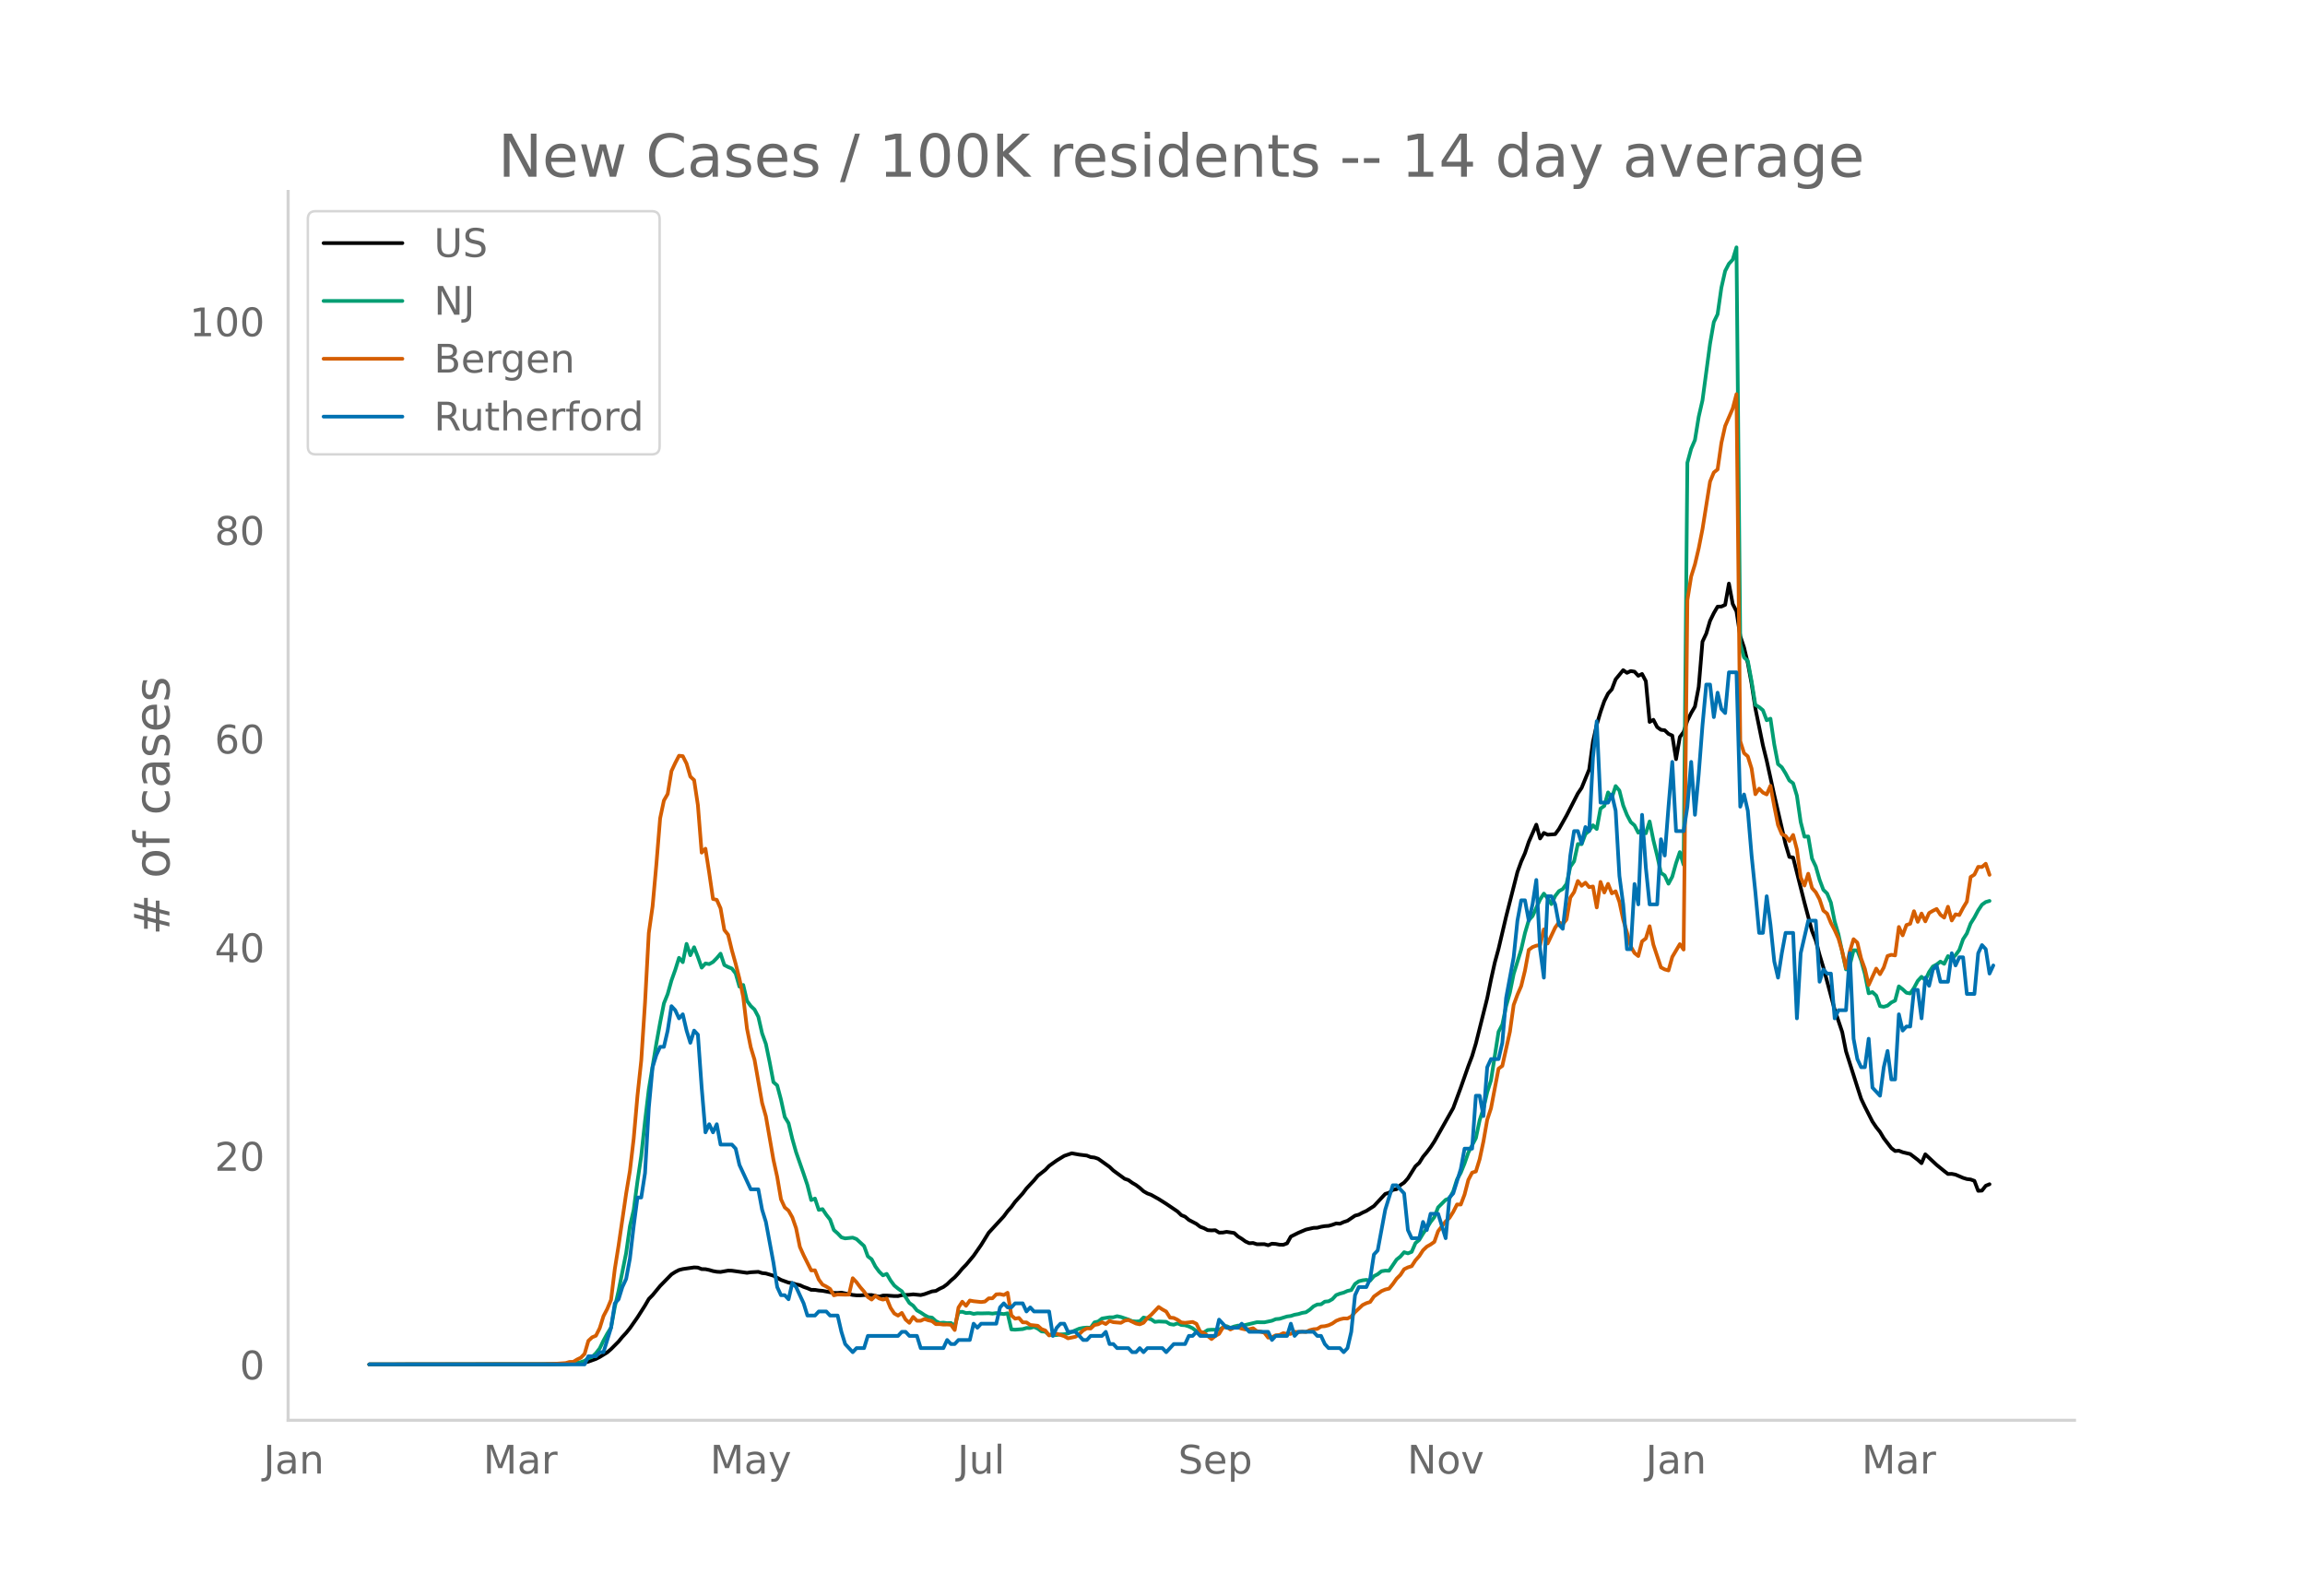 <svg height="864" viewBox="0 0 936 648" width="1248" xmlns="http://www.w3.org/2000/svg" xmlns:xlink="http://www.w3.org/1999/xlink"><defs><style>*{stroke-linecap:butt;stroke-linejoin:round}</style></defs><g id="figure_1"><path d="M0 648h936V0H0z" style="fill:#fff" id="patch_1"/><g id="axes_1"><path d="M117 576.72h725.4V77.76H117z" style="fill:none" id="patch_2"/><path clip-path="url(#p69071954e2)" d="m149.973 554.039 73.613-.064 9.202-.259 3.067-.209 1.534-.222 1.533-.366 3.068-1.1 1.533-.778 3.067-1.88 1.534-1.326 3.067-3.076 1.534-1.88 1.534-1.643 1.533-1.895 3.067-4.388 3.068-4.828 1.533-2.635 1.534-1.574 3.067-3.723 4.6-4.705 1.535-.982 1.533-.795 1.534-.396 4.6-.662 1.534.074 1.534.618 1.533.026 1.534.325 1.534.444 1.533.276 1.534.085 3.067-.55 1.534.038 6.134.862 1.534-.227 3.067-.173 1.534.5 1.533.167 3.068.887 3.067 1.718 3.067 1.105 1.534.217 1.533.499 1.534.313 1.533.713 1.534.536 1.534.657 1.533.012 1.534.252 1.534.133 4.6.847 1.534.026 1.534-.136 4.6.945 1.534.156 1.534.024 1.533-.149 3.068.01 3.067.664 1.533-.452 1.534-.023 3.067.213 1.534.008 1.533-.379 3.068-.15 1.533-.179 3.068.303 1.533-.378 3.067-1.116 1.534-.196 1.534-.877 1.533-.715 1.534-1.13 1.533-1.5 1.534-1.302 1.534-1.657 1.533-1.847 1.534-1.564 3.067-3.665 3.067-4.41 3.068-4.96 6.134-6.66 1.534-2.072 1.533-1.725 1.534-2.093 3.067-3.385 1.534-2.034 3.067-3.28 1.534-1.856 3.067-2.417 1.533-1.614 3.068-2.19 3.067-1.881 3.067-1.047 3.067.55 3.068.374 1.533.621 1.534.17 1.533.518 4.601 3.283 1.534 1.476 4.6 3.356 1.534.528 1.534 1.107 1.534.9 1.533 1.153 1.534 1.372 1.533.886 1.534.561 3.067 1.717 3.068 1.938 4.6 3.118 1.534 1.489 1.534.624 1.533 1.307 3.067 1.605 1.534 1.19 1.534.566 1.533.802 1.534.096 1.534-.075 1.533.974 1.534-.034 1.533-.283 3.068.47 1.533 1.405 1.534.945 1.533 1.105 1.534.696 1.534-.093 1.533.508 3.068-.03 1.533.446 1.534-.629 1.533.1 1.534.297 1.534.04 1.533-.586 1.534-2.745 3.067-1.537 3.067-1.305 3.068-.696 1.533-.043 1.534-.413 1.533-.258 1.534-.102 1.534-.432 1.533-.55 1.534.119 1.533-.688 1.534-.505 3.067-2.088 1.534-.403 1.534-.826 1.533-.69 3.067-1.968 4.601-4.943 1.534-.459 1.533-1.182 1.534-.279 1.534-1.635 1.533-1.034 1.534-1.728 3.067-4.91 1.534-1.377 1.533-2.454 1.534-1.843 1.534-2.031 1.533-2.333 7.668-13.603 3.068-8.302 3.067-8.746 1.533-4.03 1.534-5.144 4.6-18.378 1.534-7.525 1.534-6.898 1.534-5.623 3.067-13.07 4.6-18.109 1.534-4.242 1.534-3.45 1.534-4.544 3.067-7 1.533 5.6 1.534-2.249 1.534.727 3.067-.227 1.534-2.085 3.067-5.456 4.6-8.989 1.534-2.264 3.067-7.47 1.534-11.278 1.534-6.885 1.533-5.188 1.534-4.412 1.534-3.068 1.533-1.725 1.534-4.041 3.067-3.734 1.534 1.084 1.533-.723 1.534.247 1.533 1.68 1.534-.742 1.534 2.92 1.533 16.556 1.534-.869 1.534 2.962 1.533 1.112 1.534.173 1.533 1.477 1.534.681 1.534 9.585 1.533-8.985 1.534-2.03 1.533-4.642 1.534-3.076 1.534-2.6 1.533-7.999 1.534-18.41 1.534-3.248 1.533-5.182 1.534-3.131 1.533-2.638 1.534-.03 1.534-.698 1.533-8.636 1.534 8.274 1.533 2.989 1.534 10.08 1.534 4.606 1.533 6.36 1.534 8.311 1.534 10.04 3.067 15.026 1.533 6.204 3.068 13.99 4.6 19.948 1.534 5.167 1.534.254 4.6 18.292 3.068 11.534 1.533 3.888 1.534 5.8 1.534 5.084 4.6 17.188 3.068 9.105 1.533 7.789 4.601 14.506 1.534 4.752 1.533 3.251 3.068 6.036 1.533 2.276 1.534 1.916 1.533 2.568 3.068 3.998 1.533 1.191 1.534-.12 1.534.61 3.067.734 3.067 2.344 1.534 1.37 1.533-3.6 4.601 4.303 3.067 2.494 1.534 1.189 1.534-.043 1.533.309 3.067 1.316 1.534.474 1.534.181 1.533.562 1.534 4.044 1.533-.086 1.534-1.967 1.534-.627h0" style="fill:none;stroke:#000;stroke-linecap:round;stroke-width:1.5" id="line2d_1"/><path clip-path="url(#p69071954e2)" d="m149.973 554.04 78.214-.099 4.6-.235 3.068-.579 1.534-.538 1.533-1.046 1.534-.542 1.534-1.498 1.533-1.963 1.534-3.15 1.533-2.818 1.534-2.449 1.534-8.407 1.533-6.568 3.068-15.373 1.533-10.806 1.534-6.704 1.533-11.582 1.534-10.311 1.534-14.117 1.533-12.907 3.067-18.592 1.534-8.5 1.534-7.814 1.533-3.801 1.534-5.492 1.534-4.306 1.533-4.895 1.534 1.758 1.533-7.426 1.534 4.609 1.534-3.243 1.533 3.934 1.534 4.347 1.533-1.703 1.534.272 1.534-.868 1.533-1.557 1.534-1.82 1.534 4.613 1.533.804 1.534.627 1.533 1.99 1.534 5.354 1.534-.688 1.533 6.47 1.534 2.084 1.533 1.451 1.534 2.91 1.534 6.744 1.533 4.282 1.534 7.43 1.534 8.104 1.533 1.321 1.534 5.778 1.533 7.044 1.534 2.51 1.534 6.371 1.533 5.42 3.067 8.792 1.534 4.575 1.534 6.07 1.533-.613 1.534 4.599 1.534-.304 1.533 2.29 1.534 1.948 1.533 4.245 1.534 1.352 1.534 1.618 1.533.43 3.067-.307 1.534.586 3.067 2.82 1.534 4.197 1.534 1.182 1.533 2.94 1.534 2.081 1.533 1.502 1.534-.586 1.534 2.654 1.533 2.061 1.534 1.27 1.533 1.07 3.068 4.763 1.533 1.1 1.534 1.91 1.534.856 1.533 1.035 1.534.838 1.533.198 1.534 1.42 1.534.747 1.533-.126 1.534.204 1.533-.068 1.534 1.335 1.534-5.75 1.533-.136 1.534.518 1.534-.113 1.533.45 1.534-.245 1.533.054 3.068-.078 1.533.16 1.534-.208 3.067.395 1.534-.32 1.533 6.564 1.534.102 3.067-.245 1.534-.456 1.533.006 1.534-.439 1.534.705 1.533 1.145 1.534.095 1.533 1.363 1.534.099 1.534-.09 1.533-.282 1.534-.037 1.534-.34 4.6-1.953 1.534-.306 1.534-.123 1.533.065 1.534-2.18 1.533-.362 1.534-1.199 3.067-.5h1.534l1.534-.45 1.533.334 3.067 1.042 1.534.65 1.534.134 1.533-.079 1.534-1.54 3.067.72 1.534 1.049 1.533-.164 3.068.14 1.533.933 1.534.239 1.533-.549 1.534.668 1.534.112 1.533.484 1.534.725 1.533 1.19 1.534.722 1.534-.242 1.533-.947 1.534-.126 3.067.04 1.534-.947 1.533-.541 1.534.695 1.534-.555 1.533-.365 1.534.085 3.067-.715 3.067-.736 3.068.03 3.067-.64 1.533-.65 1.534-.13 3.067-.947 1.534-.204 1.533-.508 1.534-.269 1.534-.477 1.533-.252 1.534-1.025 1.534-1.366 1.533-.767 1.534-.068 1.533-1.083 1.534-.153 1.534-.862 1.533-1.656 1.534-.59 1.533-.404 1.534-.692 1.534-.344 1.533-2.5 1.534-1.08 1.534-.389 1.533-.18 1.534.306 1.533-1.812 1.534-.787 1.534-1.216 1.533-.238 1.534.044 3.067-4.53 1.534-1.223 1.533-1.775 1.534.463 1.534-.613 1.533-3.56 1.534-1.288 1.533-2.544 1.534-2.245 1.534-2.49 1.533-1.973 1.534-3.972 3.067-3.055 1.534-.6 1.533-2.847 1.534-4.814 1.534-2.725 1.533-3.802 1.534-4.404 3.067-5.88 1.534-7.256 1.533-4.752 1.534-6.615 1.533-4.84 3.068-19.707 1.533-2.899 1.534-7.501 1.534-5.488 1.533-7.562 3.067-9.988 1.534-6.66 1.534-5.188 1.533-1.696 3.067-6.728 1.534-2.378 1.534 1.877 1.533 2.381 1.534-3.307 1.534-1.976 1.533-.848 1.534-2.082 1.533-6.939 1.534-2.231 1.534-7.024 1.533.061 1.534-4.091 1.533-1.376 1.534-2.204 1.534 1.516 1.533-8.305 1.534-1.073 1.534-5.478 1.533 2.18 1.534-4.762 1.533 1.833 1.534 6.019 1.534 3.86 1.533 2.912 1.534 1.335 1.533 2.974 1.534-1.179 1.534 1.418 1.533-4.804 1.534 7.634 1.534 6.248 1.533 6.997 1.534 1.052 1.533 3.349 1.534-2.865 1.534-5.467 1.533-4.497 1.534 5.127 1.533-163.242 1.534-5.658 1.534-3.553 1.533-9.453 1.534-6.68 3.067-22.953 1.534-8.833 1.533-3.165 1.534-10.764 1.534-6.8 1.533-2.943 1.534-1.662 1.533-4.994 1.534 160.919 1.534 5.576 1.533 1.407 1.534 8.281 1.534 9.61 1.533.896 1.534 1.274 1.533 4.067 1.534-.647 1.534 10.45 1.533 7.993 1.534 1.29 1.533 2.47 1.534 2.889 1.534 1.151 1.533 5.032 1.534 10.655 1.534 5.992 1.533-.095 1.534 8.986 1.533 3.202 1.534 5.39 1.534 4.084 1.533 1.498 1.534 3.714 1.533 7.678 1.534 5.167 3.067 14.274 1.534-1.646 1.534-6.125 1.533.045 1.534 4.026 1.533 5.56 1.534 7.838 1.534-.487 1.533 1.427 1.534 4.265 1.533.276 1.534-.467 1.534-1.288 1.533-.756 1.534-5.78 1.534 1.171 1.533 1.424 1.534.283 1.533-2.221 1.534-2.875 1.534-1.666 1.533 1.352 1.534-3.297 1.533-2.238 1.534-.814 1.534-1.182 1.533.913 1.534-3.134 1.534 1.09 1.533-1.458 1.534-2.116 1.533-4.357 1.534-2.364 1.534-4.043 1.533-2.446 1.534-2.875 1.533-2.306 1.534-1.094 1.534-.443h0" style="fill:none;stroke:#009e73;stroke-linecap:round;stroke-width:1.5" id="line2d_2"/><path clip-path="url(#p69071954e2)" d="m149.973 554.04 70.546-.097 4.6-.13 4.602-.325 1.533-.454 1.534-.033 1.534-.94 1.533-.747 1.534-1.558 1.533-5.29 1.534-1.429 1.534-.649 1.533-3.051 1.534-4.9 1.533-2.922 1.534-3.7 1.534-12.496 1.533-9.575 3.068-21.064 1.533-9.218 1.534-13.113 1.533-17.397 1.534-14.313 1.534-23.434 1.533-28.367 1.534-10.776 1.533-16.975 1.534-18.792 1.534-7.238 1.533-2.662 1.534-9.282 1.534-3.278 1.533-2.954 1.534.162 1.533 3.019 1.534 5.29 1.534 1.428 1.533 10.16 1.534 19.279 1.533-1.59 1.534 9.834 1.534 10.58 1.533.358 1.534 3.44 1.534 8.796 1.533 1.915 1.534 6.329 1.533 5.485 1.534 6.07 1.534 7.367 1.533 12.886 1.534 7.595 1.533 5.063 3.068 17.527 1.533 5.42 3.068 17.656 1.533 6.946 1.534 9.088 1.533 3.31 1.534 1.299 1.534 2.726 1.533 4.415 1.534 7.594 1.533 3.408 3.068 6.135 1.533-.033 1.534 3.733 1.534 2.077 1.533.779 1.534.974 1.533 2.596 1.534-.357 3.067.098 1.534-.033 1.533-6.653 1.534 1.622 1.534 2.045 1.533 1.753 1.534 2.207 1.534 1.038 1.533-1.525 1.534 1.071 1.533.487 1.534-.454 1.534 3.765 1.533 2.304 1.534.876 1.533-1.103 1.534 2.694 1.534 1.33 1.533-2.401 1.534 1.558h1.534l1.533-.714 1.534.519 1.533.357 1.534 1.2h1.534l1.533.195 1.534-.032 1.533.097 1.534 2.143 1.534-9.12 1.533-2.37 1.534 1.655 1.534-2.142 1.533.292 3.067.325 1.534-.195 1.534-1.298 1.533-.033 1.534-1.59 1.533-.098 1.534.357 1.534-.908 1.533 9.185 1.534 1.33 1.534-.291 1.533 1.785 1.534.032 1.533 1.039 3.068.324 1.533 1.364 1.534.551 1.533 2.013 1.534-.78 1.534.098 3.067.974 1.534.876 3.067-.65 1.533-1.103 1.534-1.46 1.534-.844 1.533.065 1.534-1.428 1.533-.292 1.534-.844 1.534.746 1.533-1.266 1.534.52 3.067.26 1.534-.877 1.533-.292 3.068 1.46 1.533.325 1.534-.649 1.533-1.883 1.534-1.298 3.067-3.213 1.534 1.006 1.534.844 1.533 2.467 1.534.13 1.533.746L479.7 537l1.534.162 3.067-.357 1.533.747 1.534 3.18 1.534.52 3.067 2.5 1.534-1.267 1.533-.844 1.534-2.564 1.533-.227 1.534 1.006 1.534-.746 1.533-.065 1.534.487 1.533.324 1.534-.13 1.534-.357 1.533 1.169 1.534.195 1.534.454 1.533 1.98 1.534-.162 1.533-.78 1.534-.13 1.534-.746 1.533.325 1.534-.033 1.533-.843 1.534.13 1.534-.195 1.533.13 1.534-.715 1.534-.389 1.533-.13 1.534-.974 1.533-.13 1.534-.389 1.534-.714 1.533-1.071 1.534-.617 1.533-.357 1.534.033 1.534-.812 1.533-1.785 3.068-2.888 1.533-.747 1.534-.487 1.533-2.207 3.068-2.207 1.533-.65 1.534-.356 1.533-1.85 1.534-2.175 1.534-1.525 1.533-2.337 1.534-.747 1.534-.486 1.533-2.37 1.534-1.72 1.533-2.37 1.534-1.46 1.534-.876 1.533-1.071 1.534-4.35 3.067-3.96 1.534-1.427 1.533-2.435 1.534-3.018 1.534.032 1.533-4.057 1.534-5.94 1.533-2.953 1.534-.487 1.534-4.998 1.533-7.206 1.534-8.795 1.533-4.642 3.068-16.098 1.533-1.136 3.068-13.795 1.533-10.938 1.534-4.154 1.533-3.538 1.534-6.296 1.534-8.374 1.533-1.136 1.534-.584 1.533-.26 1.534-6.362 1.534 5.745 3.067-6.491 1.534-2.11 1.533.747 1.534-1.883 1.533-8.893 1.534-2.24 1.534-4.511 1.533 1.947 1.534-1.266 1.533 1.818 1.534-.26 1.534 8.504 1.533-10.354 1.534 4.285 1.534-3.506 1.533 3.863 1.534-.844 1.533 4.317 1.534 7.173 1.534 5.193 1.533 5.68 1.534 2.694 1.533 1.233 1.534-5.972 1.534-1.169 1.533-4.966 1.534 7.498 3.067 9.218 1.534.811 1.533.422 1.534-5.485 3.067-5.193 1.534 2.207 1.533-141.902 1.534-9.607 1.534-4.9 1.533-6.525 1.534-7.79 3.067-19.311 1.534-3.7 1.533-1.233 1.534-10.744 1.534-6.88 3.067-7.109 1.533-5.842 1.534 140.928 1.534 4.836 1.533 1.33 1.534 4.934 1.534 10.419 1.533-2.24 1.534 1.59 1.533.747 1.534-3.505 1.534 8.276 1.533 7.66 1.534 3.7 1.533.714 1.534 2.045 1.534-2.434 1.533 5.874 1.534 11.393 1.534 3.278 1.533-4.804 1.534 5.81 1.533 1.72 1.534 2.857 1.534 4.576 1.533 1.233 1.534 3.798 1.533 2.888 1.534 3.408 1.534 5.258 1.533 6.784 1.534-6.719 1.534-5.03 1.533 1.395 1.534 6.427 1.533 4.251 1.534 6.524 3.067-6.653 1.534 2.272 1.533-2.727 1.534-4.674 1.534-.486 1.533.26 1.534-11.555 1.534 3.408 1.533-4.187 1.534-.52 1.533-5.095 1.534 4.316 1.534-3.375 1.533 3.18 1.534-3.375 1.533-.909 1.534-.746 1.534 2.337 1.533 1.168 1.534-4.414 1.534 5.583 1.533-2.5 1.534.293 1.533-2.922 1.534-2.531 1.534-9.997 1.533-.974 1.534-3.148 1.533.065 1.534-1.33 1.534 4.51h0" style="fill:none;stroke:#d55e00;stroke-linecap:round;stroke-width:1.5" id="line2d_3"/><path clip-path="url(#p69071954e2)" d="M149.973 554.04h87.416l1.533-3.306h3.068l1.533-1.653h1.534l3.067-9.919 1.534-9.918 1.533-1.653 1.534-4.96 1.534-3.306 1.533-8.265 1.534-13.225 1.533-11.571h1.534l1.534-9.919 1.533-26.45 1.534-16.53 1.533-4.96 1.534-3.305h1.534l1.533-6.613 1.534-9.918 1.534 1.653 1.533 3.306 1.534-1.653 1.533 6.612 1.534 4.96 1.534-4.96 1.533 1.653 1.534 21.49 1.533 18.184 1.534-3.306 1.534 3.306 1.533-3.306 1.534 8.266h4.6l1.534 1.653 1.534 6.612 4.6 9.918h3.068l1.534 8.266 1.533 4.96 3.068 16.53 1.533 9.918 1.534 3.307h1.533l1.534 1.653 1.534-6.613 1.533 1.653 3.067 6.613 1.534 4.959h3.067l1.534-1.653h3.067l1.534 1.653h3.067l1.534 6.612 1.533 4.96 3.067 3.306 1.534-1.653h3.067l1.534-4.96h12.269l1.533-1.653h1.534l1.534 1.653h3.067l1.534 4.96h9.201l1.534-3.306 1.533 1.653h1.534l1.534-1.653h4.6l1.534-6.613 1.534 1.653 1.533-1.653h6.135l1.533-6.612 1.534-1.653 1.534 1.653h1.533l1.534-1.653h3.067l1.534 3.306 1.533-1.653 1.534 1.653h6.134l1.534 9.918 1.534-3.306 1.533-1.653h1.534l1.534 3.306h3.067l3.067 3.307h1.534l1.533-1.654h4.601l1.534-1.653 1.533 4.96h1.534l1.534 1.653h4.6l1.534 1.653h1.534l1.533-1.653 1.534 1.653 1.533-1.653h6.135l1.534 1.653 3.067-3.306h4.6l1.534-3.307h1.534l1.533-1.653 1.534 1.653h6.135l1.533-6.612 3.067 3.306h4.601l1.534-1.653 3.067 3.306h7.668l1.534 3.307 1.533-1.654h4.601l1.534-4.959 1.533 4.96 1.534-1.654h6.135l1.533 1.653h1.534l1.533 3.307 1.534 1.653h4.6l1.534 1.653 1.534-1.653 1.534-6.613 1.533-14.877 1.534-3.307h3.067l1.534-3.306 1.533-9.918 1.534-1.653 3.067-16.531 3.067-9.919h1.534l3.067 3.307 1.534 14.877 1.534 3.306h3.067l1.533-6.612 1.534 3.306 1.534-6.612h3.067l3.067 9.918 1.534-16.53 1.533-1.653 3.068-9.919 1.533-8.265h3.067l1.534-21.49h1.534l1.533 8.265 1.534-19.837 1.533-3.306h3.068l1.533-6.612 1.534-18.184 3.067-16.531 1.534-14.878 1.533-8.265h1.534l1.534 8.265 1.533-6.612 1.534-9.919 1.533 28.103 1.534 11.571 1.534-33.061h1.533l1.534 3.306 1.534 8.265 1.533 1.653 1.534-13.224 1.533-16.531 1.534-9.919h1.534l1.533 4.96 1.534-6.613 1.533 1.653 1.534-29.755 1.534-14.878 1.533 33.062H653l1.533-3.306 1.534 6.612 1.533 26.45 1.534 11.57 1.534 18.185h1.533l1.534-26.45 1.533 8.266 1.534-36.368 1.534 21.49 1.533 14.878h3.068l1.533-26.45 1.534 6.613 1.533-19.837 1.534-18.184 1.534 28.102h3.067l1.533-9.918 1.534-18.184 1.534 21.49 1.533-16.53 1.534-19.838 1.534-16.53h1.533l1.534 13.224 1.533-9.918 1.534 6.612 1.534 1.653 1.533-16.53h3.067l1.534 54.55 1.534-4.958 1.533 6.612 1.534 18.184 1.534 14.878 1.533 16.53h1.534l1.533-14.877 1.534 11.571 1.534 14.878 1.533 6.612 1.534-9.918 1.533-8.266h3.068l1.533 34.715 1.534-26.45 3.067-13.224h3.067l1.534 24.796 1.534-4.959 1.533 1.653h1.534l1.533 18.184 1.534-3.306h3.067l1.534-23.143 1.534 34.714 1.533 8.266 1.534 3.306h1.533l1.534-11.572 1.534 19.837 3.067 3.307 1.533-11.572 1.534-6.612 1.534 11.571h1.533l1.534-26.449 1.534 6.612 1.533-1.653h1.534l1.533-14.877h1.534l1.534 11.571 1.533-16.53 1.534 3.305 1.533-6.612 1.534-1.653 1.534 6.612h3.067l1.534-11.571 1.533 4.959 1.534-3.306h1.533l1.534 14.878h3.067l1.534-16.531 1.533-3.306 1.534 1.653 1.534 9.918 1.533-3.306h0" style="fill:none;stroke:#0072b2;stroke-linecap:round;stroke-width:1.5" id="line2d_4"/><path d="M117 576.72V77.76" style="fill:none;stroke:#d3d3d3;stroke-linecap:square;stroke-linejoin:miter;stroke-width:1.25" id="patch_3"/><path d="M117 576.72h725.4" style="fill:none;stroke:#d3d3d3;stroke-linecap:square;stroke-linejoin:miter;stroke-width:1.25" id="patch_4"/><g id="matplotlib.axis_1"><g id="xtick_1"><g style="fill:#696969" transform="matrix(.16 0 0 -.16 106.968 598.378)" id="text_1"><defs><path d="M9.813 72.906h9.859V5.078q0-13.187-5-19.14-5-5.954-16.094-5.954h-3.75v8.297h3.078q6.531 0 9.219 3.672Q9.813-4.39 9.813 5.078z" id="DejaVuSans-74"/><path d="M34.281 27.484q-10.89 0-15.093-2.484-4.204-2.484-4.204-8.5 0-4.781 3.157-7.594 3.156-2.797 8.562-2.797 7.485 0 12 5.297 4.516 5.297 4.516 14.078v2zm17.922 3.72V0H43.22v8.297Q40.14 3.328 35.547.953q-4.594-2.375-11.234-2.375-8.391 0-13.36 4.719Q6 8.016 6 15.922q0 9.219 6.172 13.906 6.187 4.688 18.437 4.688h12.61v.89q0 6.203-4.078 9.594-4.078 3.39-11.453 3.39-4.688 0-9.141-1.124-4.438-1.125-8.531-3.375v8.312q4.921 1.906 9.562 2.844 4.64.953 9.031.953 11.875 0 17.735-6.156 5.86-6.14 5.86-18.64z" id="DejaVuSans-97"/><path d="M54.89 33.016V0h-8.984v32.719q0 7.765-3.031 11.61-3.031 3.858-9.078 3.858-7.281 0-11.484-4.64-4.204-4.625-4.204-12.64V0H9.08v54.688h9.03v-8.5q3.235 4.937 7.594 7.374Q30.078 56 35.797 56q9.422 0 14.25-5.828 4.844-5.828 4.844-17.156z" id="DejaVuSans-110"/></defs><use xlink:href="#DejaVuSans-74"/><use x="29.492" xlink:href="#DejaVuSans-97"/><use x="90.771" xlink:href="#DejaVuSans-110"/></g></g><g id="xtick_2"><g style="fill:#696969" transform="matrix(.16 0 0 -.16 196.224 598.378)" id="text_2"><defs><path d="M9.813 72.906h14.703l18.593-49.61 18.703 49.61h14.704V0H66.89v64.016l-18.797-50h-9.907l-18.796 50V0H9.813z" id="DejaVuSans-77"/><path d="M41.11 46.297q-1.516.875-3.297 1.281Q36.03 48 33.89 48q-7.625 0-11.703-4.953-4.079-4.953-4.079-14.234V0H9.08v54.688h9.03v-8.5q2.844 4.984 7.375 7.39Q30.031 56 36.531 56q.922 0 2.047-.125 1.125-.11 2.484-.36z" id="DejaVuSans-114"/></defs><use xlink:href="#DejaVuSans-77"/><use x="86.279" xlink:href="#DejaVuSans-97"/><use x="147.559" xlink:href="#DejaVuSans-114"/></g></g><g id="xtick_3"><g style="fill:#696969" transform="matrix(.16 0 0 -.16 288.328 598.378)" id="text_3"><defs><path d="M32.172-5.078q-3.797-9.766-7.422-12.735-3.61-2.984-9.656-2.984H7.906v7.516h5.282q3.703 0 5.75 1.765Q21-9.766 23.483-3.219l1.61 4.094-22.11 53.813H12.5l17.094-42.766 17.093 42.766h9.516z" id="DejaVuSans-121"/></defs><use xlink:href="#DejaVuSans-77"/><use x="86.279" xlink:href="#DejaVuSans-97"/><use x="147.559" xlink:href="#DejaVuSans-121"/></g></g><g id="xtick_4"><g style="fill:#696969" transform="matrix(.16 0 0 -.16 388.766 598.378)" id="text_4"><defs><path d="M8.5 21.578v33.11h8.984V21.922q0-7.766 3.016-11.656 3.031-3.875 9.094-3.875 7.265 0 11.484 4.64 4.234 4.64 4.234 12.656v31h8.985V0h-8.984v8.406Q42.047 3.422 37.718 1q-4.313-2.422-10.032-2.422-9.421 0-14.312 5.86Q8.5 10.296 8.5 21.578zM31.11 56z" id="DejaVuSans-117"/><path d="M9.422 75.984h8.984V0H9.422z" id="DejaVuSans-108"/></defs><use xlink:href="#DejaVuSans-74"/><use x="29.492" xlink:href="#DejaVuSans-117"/><use x="92.871" xlink:href="#DejaVuSans-108"/></g></g><g id="xtick_5"><g style="fill:#696969" transform="matrix(.16 0 0 -.16 478.423 598.378)" id="text_5"><defs><path d="M53.516 70.516V60.89q-5.61 2.687-10.594 4-4.984 1.328-9.625 1.328-8.047 0-12.422-3.125t-4.375-8.89q0-4.845 2.906-7.313 2.907-2.453 11.016-3.97l5.953-1.218q11.031-2.11 16.281-7.406 5.25-5.297 5.25-14.172 0-10.61-7.11-16.078-7.093-5.469-20.812-5.469-5.172 0-11.015 1.172Q13.14.922 6.89 3.219v10.156q6-3.36 11.765-5.078 5.766-1.703 11.328-1.703 8.438 0 13.032 3.312 4.593 3.328 4.593 9.485 0 5.359-3.297 8.39-3.296 3.032-10.812 4.547L27.484 33.5q-11.03 2.188-15.968 6.875-4.922 4.688-4.922 13.047 0 9.672 6.812 15.234 6.813 5.563 18.766 5.563 5.14 0 10.453-.938 5.328-.922 10.89-2.765z" id="DejaVuSans-83"/><path d="M56.203 29.594v-4.39H14.891q.593-9.282 5.593-14.142 5-4.859 13.938-4.859 5.172 0 10.031 1.266 4.86 1.265 9.656 3.812v-8.5Q49.266.734 44.187-.344 39.11-1.422 33.892-1.422q-13.094 0-20.735 7.61-7.64 7.625-7.64 20.625 0 13.421 7.25 21.296Q20.016 56 32.328 56q11.031 0 17.453-7.11 6.422-7.093 6.422-19.296zm-8.984 2.64q-.094 7.36-4.125 11.75-4.032 4.407-10.672 4.407-7.516 0-12.031-4.25-4.516-4.25-5.203-11.97z" id="DejaVuSans-101"/><path d="M18.11 8.203v-29H9.077v75.484h9.031v-8.296q2.844 4.875 7.157 7.234Q29.594 56 35.594 56q9.968 0 16.187-7.906 6.235-7.907 6.235-20.797T51.78 6.484q-6.218-7.906-16.187-7.906-6 0-10.328 2.375-4.313 2.375-7.157 7.25zm30.578 19.094q0 9.906-4.079 15.547-4.078 5.64-11.203 5.64-7.14 0-11.218-5.64-4.079-5.64-4.079-15.547 0-9.906 4.078-15.547 4.079-5.64 11.22-5.64 7.124 0 11.202 5.64t4.078 15.547z" id="DejaVuSans-112"/></defs><use xlink:href="#DejaVuSans-83"/><use x="63.477" xlink:href="#DejaVuSans-101"/><use x="125" xlink:href="#DejaVuSans-112"/></g></g><g id="xtick_6"><g style="fill:#696969" transform="matrix(.16 0 0 -.16 571.438 598.378)" id="text_6"><defs><path d="M9.813 72.906h13.28l32.329-60.984v60.984h9.562V0h-13.28L19.39 60.984V0H9.813z" id="DejaVuSans-78"/><path d="M30.61 48.39q-7.22 0-11.422-5.64-4.204-5.64-4.204-15.453 0-9.813 4.172-15.453 4.188-5.64 11.453-5.64 7.188 0 11.375 5.655 4.203 5.672 4.203 15.438 0 9.719-4.203 15.406-4.187 5.688-11.375 5.688zm0 7.61q11.718 0 18.406-7.625 6.703-7.61 6.703-21.078 0-13.422-6.703-21.078-6.688-7.64-18.407-7.64-11.765 0-18.437 7.64-6.656 7.656-6.656 21.078 0 13.469 6.656 21.078Q18.844 56 30.609 56z" id="DejaVuSans-111"/><path d="M2.984 54.688H12.5L29.594 8.797l17.093 45.89h9.516L35.687 0H23.485z" id="DejaVuSans-118"/></defs><use xlink:href="#DejaVuSans-78"/><use x="74.805" xlink:href="#DejaVuSans-111"/><use x="135.986" xlink:href="#DejaVuSans-118"/></g></g><g id="xtick_7"><g style="fill:#696969" transform="matrix(.16 0 0 -.16 668.271 598.378)" id="text_7"><use xlink:href="#DejaVuSans-74"/><use x="29.492" xlink:href="#DejaVuSans-97"/><use x="90.771" xlink:href="#DejaVuSans-110"/></g></g><g id="xtick_8"><g style="fill:#696969" transform="matrix(.16 0 0 -.16 755.993 598.378)" id="text_8"><use xlink:href="#DejaVuSans-77"/><use x="86.279" xlink:href="#DejaVuSans-97"/><use x="147.559" xlink:href="#DejaVuSans-114"/></g></g></g><g id="matplotlib.axis_2"><g id="ytick_1"><g style="fill:#696969" transform="matrix(.16 0 0 -.16 97.32 560.119)" id="text_9"><defs><path d="M31.781 66.406q-7.61 0-11.453-7.5Q16.5 51.422 16.5 36.375q0-14.984 3.828-22.484 3.844-7.5 11.453-7.5 7.672 0 11.5 7.5 3.844 7.5 3.844 22.484 0 15.047-3.844 22.531-3.828 7.5-11.5 7.5zm0 7.813q12.266 0 18.735-9.703 6.468-9.688 6.468-28.141 0-18.406-6.468-28.11-6.47-9.687-18.735-9.687-12.25 0-18.718 9.688-6.47 9.703-6.47 28.109 0 18.453 6.47 28.14Q19.53 74.22 31.78 74.22z" id="DejaVuSans-48"/></defs><use xlink:href="#DejaVuSans-48"/></g></g><g id="ytick_2"><g style="fill:#696969" transform="matrix(.16 0 0 -.16 87.14 475.401)" id="text_10"><defs><path d="M19.188 8.297h34.421V0H7.33v8.297q5.609 5.812 15.296 15.594 9.703 9.797 12.188 12.64 4.734 5.313 6.609 9 1.89 3.688 1.89 7.25 0 5.813-4.078 9.469-4.078 3.672-10.625 3.672-4.64 0-9.797-1.61-5.14-1.609-11-4.89v9.969Q13.767 71.78 18.938 73q5.188 1.219 9.485 1.219 11.328 0 18.062-5.672 6.735-5.656 6.735-15.125 0-4.5-1.688-8.531-1.672-4.016-6.125-9.485-1.218-1.422-7.765-8.187-6.532-6.766-18.453-18.922z" id="DejaVuSans-50"/></defs><use xlink:href="#DejaVuSans-50"/><use x="63.623" xlink:href="#DejaVuSans-48"/></g></g><g id="ytick_3"><g style="fill:#696969" transform="matrix(.16 0 0 -.16 87.14 390.683)" id="text_11"><defs><path d="M37.797 64.313 12.89 25.39h24.906zm-2.594 8.593H47.61V25.391h10.407v-8.203H47.609V0h-9.812v17.188H4.89v9.515z" id="DejaVuSans-52"/></defs><use xlink:href="#DejaVuSans-52"/><use x="63.623" xlink:href="#DejaVuSans-48"/></g></g><g id="ytick_4"><g style="fill:#696969" transform="matrix(.16 0 0 -.16 87.14 305.965)" id="text_12"><defs><path d="M33.016 40.375q-6.641 0-10.532-4.547-3.875-4.531-3.875-12.437 0-7.86 3.875-12.438 3.891-4.562 10.532-4.562 6.64 0 10.515 4.562 3.875 4.578 3.875 12.438 0 7.906-3.875 12.437-3.875 4.547-10.515 4.547zm19.578 30.922v-8.984q-3.719 1.75-7.5 2.671-3.782.938-7.5.938-9.766 0-14.922-6.594-5.14-6.594-5.875-19.922 2.875 4.25 7.219 6.516 4.359 2.266 9.578 2.266 10.984 0 17.36-6.672 6.374-6.657 6.374-18.125 0-11.235-6.64-18.032-6.641-6.78-17.672-6.78-12.657 0-19.344 9.687-6.688 9.703-6.688 28.109 0 17.281 8.204 27.563 8.203 10.28 22.015 10.28 3.719 0 7.5-.734t7.89-2.187z" id="DejaVuSans-54"/></defs><use xlink:href="#DejaVuSans-54"/><use x="63.623" xlink:href="#DejaVuSans-48"/></g></g><g id="ytick_5"><g style="fill:#696969" transform="matrix(.16 0 0 -.16 87.14 221.248)" id="text_13"><defs><path d="M31.781 34.625q-7.031 0-11.062-3.766-4.016-3.765-4.016-10.343 0-6.594 4.016-10.36Q24.75 6.391 31.78 6.391q7.032 0 11.078 3.78 4.063 3.798 4.063 10.345 0 6.578-4.031 10.343-4.016 3.766-11.11 3.766zm-9.86 4.188q-6.343 1.562-9.89 5.906Q8.5 49.079 8.5 55.329q0 8.733 6.219 13.812 6.234 5.078 17.062 5.078 10.89 0 17.094-5.078 6.203-5.079 6.203-13.813 0-6.25-3.547-10.61-3.531-4.343-9.828-5.906 7.125-1.656 11.094-6.5 3.984-4.828 3.984-11.796 0-10.61-6.468-16.282-6.47-5.656-18.532-5.656-12.047 0-18.531 5.656-6.469 5.672-6.469 16.282 0 6.968 4 11.797 4.016 4.843 11.14 6.5zM18.314 54.39q0-5.657 3.53-8.828 3.548-3.172 9.938-3.172 6.36 0 9.938 3.172 3.593 3.171 3.593 8.828 0 5.672-3.593 8.843-3.578 3.172-9.938 3.172-6.39 0-9.937-3.172-3.532-3.172-3.532-8.843z" id="DejaVuSans-56"/></defs><use xlink:href="#DejaVuSans-56"/><use x="63.623" xlink:href="#DejaVuSans-48"/></g></g><g id="ytick_6"><g style="fill:#696969" transform="matrix(.16 0 0 -.16 76.96 136.53)" id="text_14"><defs><path d="M12.406 8.297h16.11v55.625l-17.532-3.516v8.985l17.438 3.515h9.86V8.296H54.39V0H12.406z" id="DejaVuSans-49"/></defs><use xlink:href="#DejaVuSans-49"/><use x="63.623" xlink:href="#DejaVuSans-48"/><use x="127.246" xlink:href="#DejaVuSans-48"/></g></g><g style="fill:#696969" transform="matrix(0 -.2 -.2 0 68.8 379.813)" id="text_15"><defs><path d="M51.125 44H36.922l-4.11-16.313h14.313zm-7.328 27.781-5.078-20.265h14.265L58.11 71.78h7.813L60.89 51.516h15.234V44h-17.14l-4-16.313h15.53V20.22H53.079L48 0h-7.813l5.032 20.219H30.906L25.875 0h-7.86l5.079 20.219H7.719v7.468h17.187L29 44H13.281v7.516h17.625l4.985 20.265z" id="DejaVuSans-35"/><path d="M37.11 75.984V68.5h-8.594q-4.828 0-6.72-1.953-1.874-1.953-1.874-7.031v-4.828h14.797v-6.985H19.922V0H10.89v47.703H2.297v6.984h8.594V58.5q0 9.125 4.25 13.297 4.25 4.187 13.468 4.187z" id="DejaVuSans-102"/><path d="M48.781 52.594v-8.407q-3.812 2.11-7.64 3.157-3.828 1.047-7.735 1.047-8.75 0-13.593-5.547-4.829-5.532-4.829-15.547 0-10.016 4.829-15.563 4.843-5.53 13.593-5.53 3.907 0 7.735 1.046 3.828 1.047 7.64 3.156V2.094Q45.016.344 40.984-.531q-4.015-.89-8.562-.89-12.36 0-19.64 7.765-7.266 7.765-7.266 20.953 0 13.375 7.343 21.031Q20.22 56 33.016 56q4.14 0 8.093-.86 3.953-.843 7.672-2.546z" id="DejaVuSans-99"/><path d="M44.281 53.078v-8.5q-3.797 1.953-7.906 2.922-4.094.984-8.5.984-6.688 0-10.031-2.047-3.344-2.046-3.344-6.156 0-3.125 2.39-4.906 2.391-1.781 9.626-3.39l3.078-.688q9.562-2.047 13.593-5.781 4.032-3.735 4.032-10.422 0-7.625-6.032-12.078-6.03-4.438-16.578-4.438-4.39 0-9.156.86Q10.688.296 5.422 2v9.281q4.984-2.594 9.812-3.89 4.829-1.282 9.579-1.282 6.343 0 9.75 2.172 3.421 2.172 3.421 6.125 0 3.656-2.468 5.61-2.453 1.953-10.813 3.765l-3.125.735q-8.344 1.75-12.062 5.39-3.704 3.64-3.704 9.985 0 7.718 5.47 11.906Q16.75 56 26.811 56q4.97 0 9.36-.734 4.406-.72 8.11-2.188z" id="DejaVuSans-115"/></defs><use xlink:href="#DejaVuSans-35"/><use x="83.789" xlink:href="#DejaVuSans-32"/><use x="115.576" xlink:href="#DejaVuSans-111"/><use x="176.758" xlink:href="#DejaVuSans-102"/><use x="211.963" xlink:href="#DejaVuSans-32"/><use x="243.75" xlink:href="#DejaVuSans-99"/><use x="298.73" xlink:href="#DejaVuSans-97"/><use x="360.01" xlink:href="#DejaVuSans-115"/><use x="412.109" xlink:href="#DejaVuSans-101"/><use x="473.633" xlink:href="#DejaVuSans-115"/></g></g><g style="fill:#696969" transform="matrix(.24 0 0 -.24 202.252 71.76)" id="text_16"><defs><path d="M4.203 54.688h8.985l11.234-42.672 11.172 42.672h10.593l11.235-42.672 11.187 42.672h8.985L63.28 0H52.688L40.922 44.828 29.109 0H18.5z" id="DejaVuSans-119"/><path d="M64.406 67.281v-10.39q-4.984 4.64-10.625 6.922-5.64 2.296-11.984 2.296-12.5 0-19.14-7.64-6.641-7.64-6.641-22.094 0-14.406 6.64-22.047 6.64-7.64 19.14-7.64 6.345 0 11.985 2.296 5.64 2.297 10.625 6.938V5.609Q59.234 2.094 53.437.33q-5.78-1.75-12.218-1.75-16.563 0-26.094 10.124-9.516 10.14-9.516 27.672 0 17.578 9.516 27.703 9.531 10.14 26.094 10.14 6.531 0 12.312-1.734 5.797-1.734 10.875-5.203z" id="DejaVuSans-67"/><path d="M25.39 72.906h8.297L8.297-9.28H0z" id="DejaVuSans-47"/><path d="M9.813 72.906h9.859V42.094L52.39 72.906h12.703L28.906 38.922 67.672 0H54.688L19.672 35.11V0h-9.86z" id="DejaVuSans-75"/><path d="M9.422 54.688h8.984V0H9.422zm0 21.296h8.984v-11.39H9.422z" id="DejaVuSans-105"/><path d="M45.406 46.39v29.594h8.985V0h-8.985v8.203Q42.578 3.328 38.25.953q-4.313-2.375-10.375-2.375-9.906 0-16.14 7.906-6.22 7.922-6.22 20.813 0 12.89 6.22 20.797Q17.968 56 27.874 56q6.063 0 10.375-2.375 4.328-2.36 7.156-7.234zm-30.61-19.093q0-9.906 4.079-15.547 4.078-5.64 11.203-5.64 7.125 0 11.219 5.64 4.11 5.64 4.11 15.547 0 9.906-4.11 15.547-4.094 5.64-11.219 5.64-7.125 0-11.203-5.64-4.078-5.64-4.078-15.547z" id="DejaVuSans-100"/><path d="M18.313 70.219V54.688h18.5v-6.985h-18.5V18.016q0-6.688 1.828-8.594 1.828-1.906 7.453-1.906h9.218V0h-9.218q-10.407 0-14.36 3.875-3.953 3.89-3.953 14.14v29.688H2.687v6.984h6.594V70.22z" id="DejaVuSans-116"/><path d="M4.89 31.39h26.313v-8H4.891z" id="DejaVuSans-45"/><path d="M45.406 27.984q0 9.766-4.031 15.125-4.016 5.375-11.297 5.375-7.219 0-11.25-5.375-4.031-5.359-4.031-15.125 0-9.718 4.031-15.093t11.25-5.375q7.281 0 11.297 5.375 4.031 5.375 4.031 15.093zm8.985-21.203q0-13.953-6.203-20.765Q42-20.797 29.203-20.797q-4.734 0-8.937.703-4.203.703-8.157 2.172v8.735q3.954-2.141 7.813-3.157 3.86-1.031 7.86-1.031 8.843 0 13.234 4.61 4.39 4.609 4.39 13.937v4.453q-2.781-4.844-7.125-7.234Q33.938 0 27.875 0 17.828 0 11.672 7.656q-6.156 7.672-6.156 20.328 0 12.688 6.156 20.344Q17.828 56 27.875 56q6.063 0 10.406-2.39 4.344-2.391 7.125-7.22v8.297h8.985z" id="DejaVuSans-103"/></defs><use xlink:href="#DejaVuSans-78"/><use x="74.805" xlink:href="#DejaVuSans-101"/><use x="136.328" xlink:href="#DejaVuSans-119"/><use x="218.115" xlink:href="#DejaVuSans-32"/><use x="249.902" xlink:href="#DejaVuSans-67"/><use x="319.727" xlink:href="#DejaVuSans-97"/><use x="381.006" xlink:href="#DejaVuSans-115"/><use x="433.105" xlink:href="#DejaVuSans-101"/><use x="494.629" xlink:href="#DejaVuSans-115"/><use x="546.729" xlink:href="#DejaVuSans-32"/><use x="578.516" xlink:href="#DejaVuSans-47"/><use x="612.207" xlink:href="#DejaVuSans-32"/><use x="643.994" xlink:href="#DejaVuSans-49"/><use x="707.617" xlink:href="#DejaVuSans-48"/><use x="771.24" xlink:href="#DejaVuSans-48"/><use x="834.863" xlink:href="#DejaVuSans-75"/><use x="900.439" xlink:href="#DejaVuSans-32"/><use x="932.227" xlink:href="#DejaVuSans-114"/><use x="971.09" xlink:href="#DejaVuSans-101"/><use x="1032.613" xlink:href="#DejaVuSans-115"/><use x="1084.713" xlink:href="#DejaVuSans-105"/><use x="1112.496" xlink:href="#DejaVuSans-100"/><use x="1175.973" xlink:href="#DejaVuSans-101"/><use x="1237.496" xlink:href="#DejaVuSans-110"/><use x="1300.875" xlink:href="#DejaVuSans-116"/><use x="1340.084" xlink:href="#DejaVuSans-115"/><use x="1392.184" xlink:href="#DejaVuSans-32"/><use x="1423.971" xlink:href="#DejaVuSans-45"/><use x="1460.055" xlink:href="#DejaVuSans-45"/><use x="1496.139" xlink:href="#DejaVuSans-32"/><use x="1527.926" xlink:href="#DejaVuSans-49"/><use x="1591.549" xlink:href="#DejaVuSans-52"/><use x="1655.172" xlink:href="#DejaVuSans-32"/><use x="1686.959" xlink:href="#DejaVuSans-100"/><use x="1750.436" xlink:href="#DejaVuSans-97"/><use x="1811.715" xlink:href="#DejaVuSans-121"/><use x="1870.895" xlink:href="#DejaVuSans-32"/><use x="1902.682" xlink:href="#DejaVuSans-97"/><use x="1963.961" xlink:href="#DejaVuSans-118"/><use x="2023.141" xlink:href="#DejaVuSans-101"/><use x="2084.664" xlink:href="#DejaVuSans-114"/><use x="2125.777" xlink:href="#DejaVuSans-97"/><use x="2187.057" xlink:href="#DejaVuSans-103"/><use x="2250.533" xlink:href="#DejaVuSans-101"/></g><g id="legend_1"><path d="M128.2 184.5h136.45q3.2 0 3.2-3.2V88.96q0-3.2-3.2-3.2H128.2q-3.2 0-3.2 3.2v92.34q0 3.2 3.2 3.2z" style="fill:none;opacity:.8;stroke:#ccc;stroke-linejoin:miter" id="patch_5"/><path d="M131.4 98.718h32" style="fill:none;stroke:#000;stroke-linecap:round;stroke-width:1.5" id="line2d_5"/><g style="fill:#696969" transform="matrix(.16 0 0 -.16 176.2 104.317)" id="text_17"><defs><path d="M8.688 72.906h9.921V28.61q0-11.718 4.235-16.875 4.25-5.14 13.781-5.14 9.469 0 13.719 5.14 4.25 5.157 4.25 16.875v44.297H64.5V27.391q0-14.25-7.063-21.532-7.046-7.28-20.812-7.28-13.828 0-20.89 7.28-7.047 7.282-7.047 21.532z" id="DejaVuSans-85"/></defs><use xlink:href="#DejaVuSans-85"/><use x="73.193" xlink:href="#DejaVuSans-83"/></g><path d="M131.4 122.203h32" style="fill:none;stroke:#009e73;stroke-linecap:round;stroke-width:1.5" id="line2d_7"/><g style="fill:#696969" transform="matrix(.16 0 0 -.16 176.2 127.802)" id="text_18"><use xlink:href="#DejaVuSans-78"/><use x="74.805" xlink:href="#DejaVuSans-74"/></g><path d="M131.4 145.688h32" style="fill:none;stroke:#d55e00;stroke-linecap:round;stroke-width:1.5" id="line2d_9"/><g style="fill:#696969" transform="matrix(.16 0 0 -.16 176.2 151.287)" id="text_19"><defs><path d="M19.672 34.813V8.108H35.5q7.953 0 11.781 3.297 3.844 3.297 3.844 10.078 0 6.844-3.844 10.078-3.828 3.25-11.781 3.25zm0 29.984V42.828h14.61q7.218 0 10.75 2.703 3.546 2.719 3.546 8.282 0 5.515-3.547 8.25-3.531 2.734-10.75 2.734zm-9.86 8.11h25.204q11.28 0 17.375-4.688Q58.5 63.53 58.5 54.89q0-6.703-3.125-10.657-3.125-3.953-9.188-4.922 7.282-1.562 11.313-6.53 4.031-4.954 4.031-12.376 0-9.765-6.64-15.093Q48.25 0 35.984 0H9.812z" id="DejaVuSans-66"/></defs><use xlink:href="#DejaVuSans-66"/><use x="68.604" xlink:href="#DejaVuSans-101"/><use x="130.127" xlink:href="#DejaVuSans-114"/><use x="169.49" xlink:href="#DejaVuSans-103"/><use x="232.967" xlink:href="#DejaVuSans-101"/><use x="294.49" xlink:href="#DejaVuSans-110"/></g><path d="M131.4 169.173h32" style="fill:none;stroke:#0072b2;stroke-linecap:round;stroke-width:1.5" id="line2d_11"/><g style="fill:#696969" transform="matrix(.16 0 0 -.16 176.2 174.773)" id="text_20"><defs><path d="M44.39 34.188q3.172-1.079 6.172-4.594 3-3.516 6.032-9.672L66.609 0H56l-9.313 18.703q-3.624 7.328-7.015 9.719-3.39 2.39-9.25 2.39h-10.75V0h-9.86v72.906h22.266q12.5 0 18.656-5.234 6.157-5.219 6.157-15.766 0-6.89-3.203-11.437-3.204-4.532-9.297-6.282zM19.673 64.797V38.922h12.406q7.125 0 10.766 3.297 3.64 3.297 3.64 9.687 0 6.39-3.64 9.64-3.64 3.25-10.766 3.25z" id="DejaVuSans-82"/><path d="M54.89 33.016V0h-8.984v32.719q0 7.765-3.031 11.61-3.031 3.858-9.078 3.858-7.281 0-11.484-4.64-4.204-4.625-4.204-12.64V0H9.08v75.984h9.03V46.188q3.235 4.937 7.594 7.374Q30.078 56 35.797 56q9.422 0 14.25-5.828 4.844-5.828 4.844-17.156z" id="DejaVuSans-104"/></defs><use xlink:href="#DejaVuSans-82"/><use x="64.982" xlink:href="#DejaVuSans-117"/><use x="128.361" xlink:href="#DejaVuSans-116"/><use x="167.57" xlink:href="#DejaVuSans-104"/><use x="230.949" xlink:href="#DejaVuSans-101"/><use x="292.473" xlink:href="#DejaVuSans-114"/><use x="333.586" xlink:href="#DejaVuSans-102"/><use x="368.791" xlink:href="#DejaVuSans-111"/><use x="429.973" xlink:href="#DejaVuSans-114"/><use x="469.336" xlink:href="#DejaVuSans-100"/></g></g></g></g><defs><clipPath id="p69071954e2"><path d="M117 77.76h725.4v498.96H117z"/></clipPath></defs></svg>